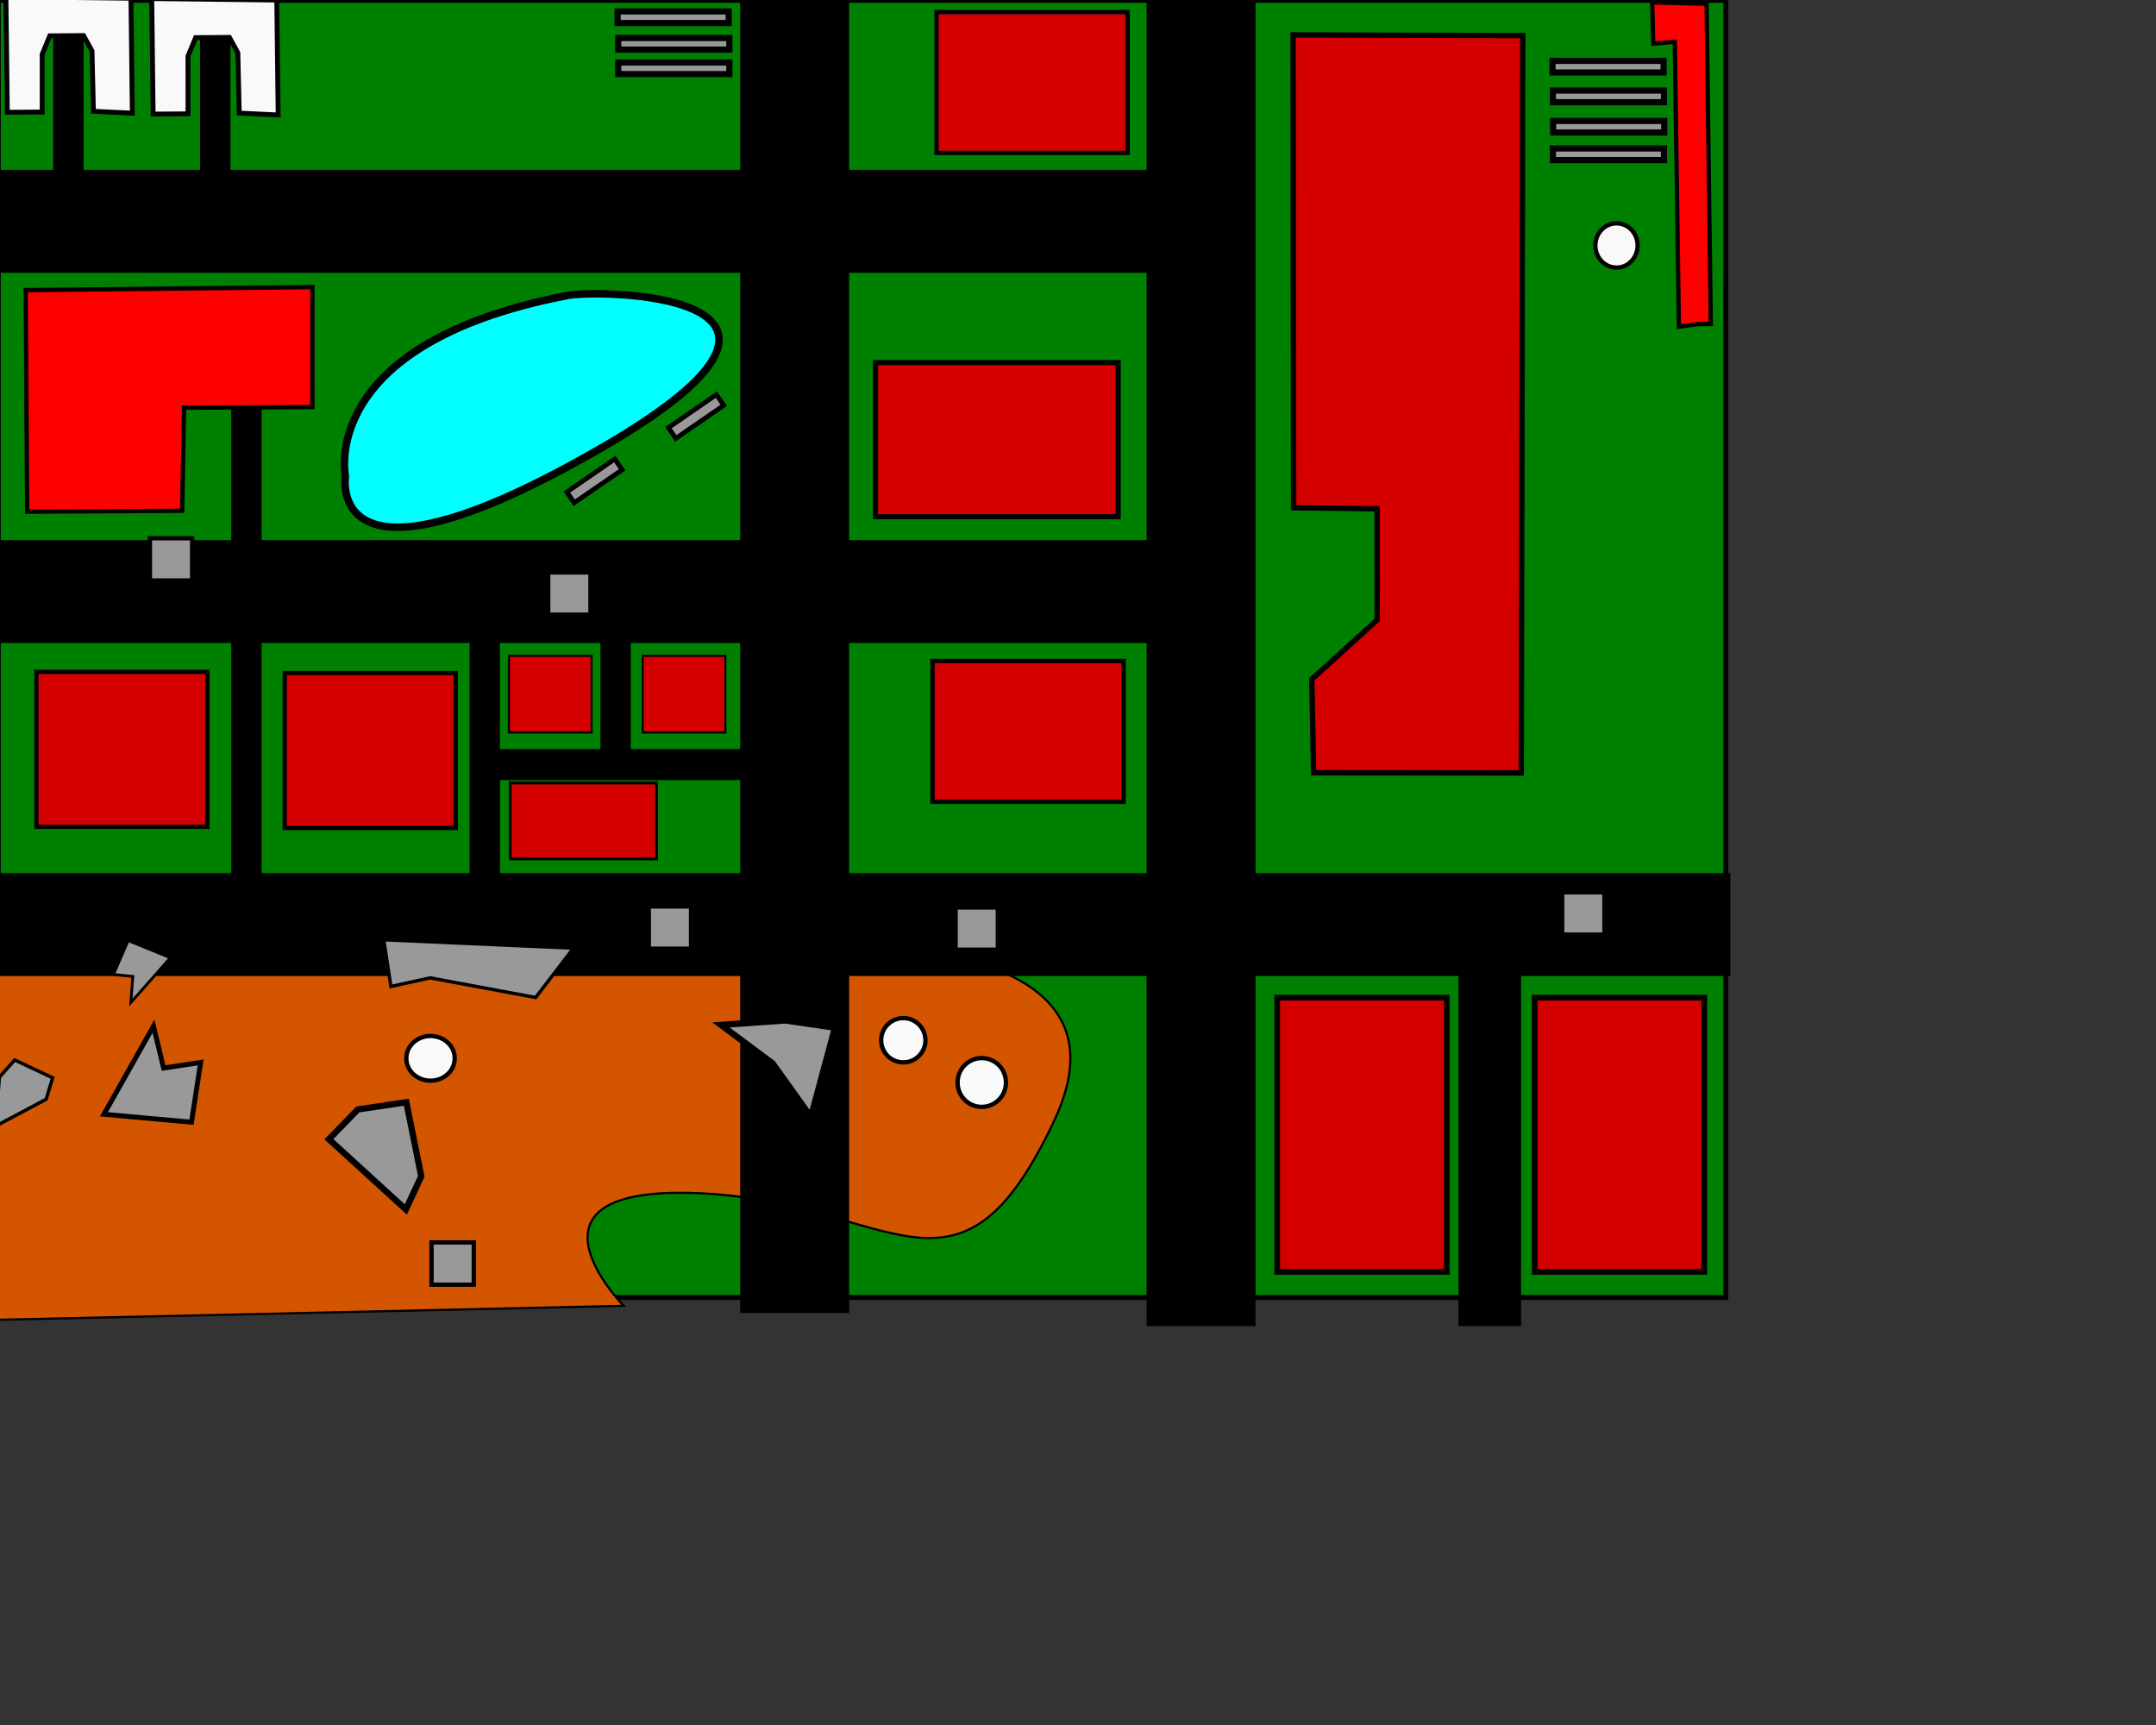 <?xml version="1.0" encoding="UTF-8" standalone="no"?>
<!-- Created with Inkscape (http://www.inkscape.org/) -->
<svg
   xmlns:ns="http://creativecommons.org/ns#"
   xmlns:dc="http://purl.org/dc/elements/1.1/"
   xmlns:cc="http://web.resource.org/cc/"
   xmlns:rdf="http://www.w3.org/1999/02/22-rdf-syntax-ns#"
   xmlns:svg="http://www.w3.org/2000/svg"
   xmlns="http://www.w3.org/2000/svg"
   xmlns:sodipodi="http://sodipodi.sourceforge.net/DTD/sodipodi-0.dtd"
   xmlns:inkscape="http://www.inkscape.org/namespaces/inkscape"
   width="1000"
   height="800"
   id="svg2"
   inkscape:label="Pozadí"
   sodipodi:version="0.32"
   inkscape:version="0.45.1"
   sodipodi:docbase="c:\data\javaprojects\Vivae\data\svg"
   sodipodi:docname="scenario2_resized.svg"
   inkscape:output_extension="org.inkscape.output.svg.inkscape"
   version="1.0">
  <rect width="100%" height="100%" fill="#333333" stroke="none"/>
  <defs
     id="defs3">
    <inkscape:perspective
       sodipodi:type="inkscape:persp3d"
       inkscape:vp_x="0 : 300 : 1"
       inkscape:vp_y="0 : 1000 : 0"
       inkscape:vp_z="800 : 300 : 1"
       inkscape:persp3d-origin="400 : 200 : 1"
       id="perspective2548" />
  </defs>
  <sodipodi:namedview
     id="base"
     pagecolor="#ffffff"
     bordercolor="#666666"
     borderopacity="1.0"
     inkscape:pageopacity="0.0"
     inkscape:pageshadow="2"
     inkscape:zoom="1.0716667"
     inkscape:cx="514.30498"
     inkscape:cy="341.58897"
     inkscape:document-units="px"
     inkscape:current-layer="layer3"
     inkscape:window-width="1280"
     inkscape:window-height="778"
     inkscape:window-x="0"
     inkscape:window-y="0"
     width="1000px"
     height="800px"
     showguides="true"
     inkscape:guide-bbox="true"
     showgrid="false"
     showborder="true" />
  <g
     inkscape:label="layer1"
     inkscape:groupmode="layer"
     id="layer1"
     style="display:inline">
    <rect
       style="opacity:1;fill:#008000;fill-opacity:1;fill-rule:nonzero;stroke:#000000;stroke-width:2.298;stroke-miterlimit:4;stroke-dasharray:none;stroke-opacity:1;display:inline"
       id="rect2445"
       width="801.257"
       height="601.568"
       x="-0.784"
       y="0.149"
       inkscape:label="grass" />
  </g>
  <g
     inkscape:groupmode="layer"
     id="layer2"
     inkscape:label="layer2"
     style="opacity:1;display:inline">
    <rect
       style="fill:#d40000;fill-opacity:1;fill-rule:nonzero;stroke:#000000;stroke-width:2.376;stroke-miterlimit:4;stroke-dasharray:none;stroke-opacity:1"
       id="rect2453"
       width="112.532"
       height="71.475"
       x="406.098"
       y="168.151"
       inkscape:label="fixed" />
    <rect
       style="fill:#d40000;fill-opacity:1;fill-rule:nonzero;stroke:#000000;stroke-width:2.016;stroke-miterlimit:4;stroke-dasharray:none;stroke-opacity:1"
       id="rect2455"
       width="88.631"
       height="65.303"
       x="432.512"
       y="306.54"
       inkscape:label="fixed" />
    <rect
       style="fill:#d40000;fill-opacity:1;fill-rule:nonzero;stroke:#000000;stroke-width:2.016;stroke-miterlimit:4;stroke-dasharray:none;stroke-opacity:1"
       id="rect2461"
       width="88.631"
       height="65.303"
       x="434.378"
       y="5.607"
       inkscape:label="fixed" />
    <path
       style="fill:#00ffff;fill-rule:evenodd;stroke:#000000;stroke-width:3.483px;stroke-linecap:butt;stroke-linejoin:miter;stroke-opacity:1"
       d="M 262.081,137.264 C 147.053,159.76 160.199,220.823 160.199,220.823 C 160.199,220.823 150.339,281.885 278.513,207.968 C 406.688,134.05 271.94,134.05 262.081,137.264 z "
       id="water"
       inkscape:label="water" />
    <rect
       style="fill:#999999;fill-opacity:1;fill-rule:nonzero;stroke:#000000;stroke-width:2.857;stroke-miterlimit:4;stroke-dasharray:none;stroke-opacity:1"
       id="rect2479"
       width="51.538"
       height="5.378"
       x="286.758"
       y="17.626"
       ry="0"
       inkscape:label="obstacle" />
    <rect
       style="fill:#999999;fill-opacity:1;fill-rule:nonzero;stroke:#000000;stroke-width:2.857;stroke-miterlimit:4;stroke-dasharray:none;stroke-opacity:1"
       id="rect2481"
       width="51.538"
       height="5.378"
       x="286.758"
       y="28.992"
       ry="0"
       inkscape:label="obstacle" />
    <path
       style="opacity:1;fill:#d45500;fill-rule:evenodd;stroke:#000000;stroke-width:1px;stroke-linecap:butt;stroke-linejoin:miter;stroke-opacity:1;display:inline"
       d="M -3.733,612.131 L -5.599,439.502 L 254.743,436.703 C 254.743,436.703 284.603,442.302 324.728,439.502 C 364.852,436.703 533.748,424.572 488.958,519.751 C 444.168,614.93 413.375,557.076 323.795,553.344 C 234.215,549.611 289.269,605.599 289.269,605.599 L -3.733,612.131 z "
       id="path2455"
       inkscape:label="sand" />
    <g
       id="g3304"
       inkscape:label="road">
      <rect
         y="405.91"
         x="-1.866"
         height="45.723"
         width="803.421"
         id="rect2447"
         style="fill:#000000;fill-opacity:1;fill-rule:nonzero;stroke:#000000;stroke-width:2;stroke-miterlimit:4;stroke-dasharray:none;stroke-opacity:1" />
      <rect
         y="-12.113"
         x="532.833"
         height="626.092"
         width="48.487"
         id="rect2449"
         style="fill:#000000;fill-opacity:1;fill-rule:nonzero;stroke:#000000;stroke-width:2.036;stroke-miterlimit:4;stroke-dasharray:none;stroke-opacity:1" />
      <rect
         y="-18.178"
         x="344.341"
         height="626.092"
         width="48.487"
         id="rect2451"
         style="fill:#000000;fill-opacity:1;fill-rule:nonzero;stroke:#000000;stroke-width:2.036;stroke-miterlimit:4;stroke-dasharray:none;stroke-opacity:1" />
      <rect
         inkscape:label="road"
         y="251.331"
         x="-0.613"
         height="46.016"
         width="581.63"
         id="rect2471"
         style="fill:#000000;fill-opacity:1;fill-rule:nonzero;stroke:#000000;stroke-width:1.707;stroke-miterlimit:4;stroke-dasharray:none;stroke-opacity:1" />
      <rect
         y="79.636"
         x="-2.479"
         height="46.016"
         width="581.63"
         id="rect2473"
         style="fill:#000000;fill-opacity:1;fill-rule:nonzero;stroke:#000000;stroke-width:1.707;stroke-miterlimit:4;stroke-dasharray:none;stroke-opacity:1" />
    </g>
    <rect
       style="fill:#999999;fill-opacity:1;fill-rule:nonzero;stroke:#000000;stroke-width:2.857;stroke-miterlimit:4;stroke-dasharray:none;stroke-opacity:1"
       id="rect2485"
       width="51.538"
       height="5.378"
       x="720.084"
       y="28.236"
       ry="0"
       inkscape:label="obstacle" />
    <rect
       style="fill:#999999;fill-opacity:1;fill-rule:nonzero;stroke:#000000;stroke-width:2.857;stroke-miterlimit:4;stroke-dasharray:none;stroke-opacity:1"
       id="rect2487"
       width="51.538"
       height="5.378"
       x="720.364"
       y="56.083"
       ry="0"
       inkscape:label="obstacle" />
    <rect
       style="fill:#999999;fill-opacity:1;fill-rule:nonzero;stroke:#000000;stroke-width:2.857;stroke-miterlimit:4;stroke-dasharray:none;stroke-opacity:1"
       id="rect2489"
       width="51.538"
       height="5.378"
       x="286.46"
       y="5.301"
       ry="0"
       inkscape:label="obstacle" />
    <rect
       style="fill:#999999;fill-opacity:1;fill-rule:nonzero;stroke:#000000;stroke-width:2.857;stroke-miterlimit:4;stroke-dasharray:none;stroke-opacity:1"
       id="rect2491"
       width="51.538"
       height="5.378"
       x="720.255"
       y="42.012"
       ry="0"
       inkscape:label="obstacle" />
    <rect
       style="fill:#999999;fill-opacity:1;fill-rule:nonzero;stroke:#000000;stroke-width:2.857;stroke-miterlimit:4;stroke-dasharray:none;stroke-opacity:1"
       id="rect2493"
       width="51.538"
       height="5.378"
       x="720.255"
       y="68.848"
       ry="0"
       inkscape:label="obstacle" />
    <path
       style="fill:#999999;fill-opacity:1;fill-rule:nonzero;stroke:#000000;stroke-width:2.192;stroke-miterlimit:4;stroke-opacity:1;display:inline"
       d="M 262.902,228.186 L 285.149,212.871 L 288.575,217.848 L 266.329,233.163 L 262.902,228.186 z "
       id="rect2432"
       inkscape:label="obstacle" />
    <path
       style="fill:#999999;fill-opacity:1;fill-rule:nonzero;stroke:#000000;stroke-width:2.192;stroke-miterlimit:4;stroke-opacity:1;display:inline"
       d="M 310.025,198.326 L 332.271,183.011 L 335.698,187.988 L 313.452,203.303 L 310.025,198.326 z "
       id="rect2434"
       inkscape:label="obstacle" />
    <rect
       style="fill:#000000;fill-opacity:1;fill-rule:nonzero;stroke:#000000;stroke-width:3.422;stroke-miterlimit:4;stroke-dasharray:none;stroke-opacity:1"
       id="rect2438"
       width="10.709"
       height="219.729"
       x="108.954"
       y="190.136"
       inkscape:label="road" />
    <rect
       style="opacity:1;fill:#d40000;fill-opacity:1;fill-rule:nonzero;stroke:#000000;stroke-width:2.65;stroke-miterlimit:4;stroke-dasharray:none;stroke-opacity:1;display:inline"
       id="rect2450"
       width="78.666"
       height="127.188"
       x="592.393"
       y="462.689"
       inkscape:label="fixed" />
    <rect
       style="opacity:1;fill:#d40000;fill-opacity:1;fill-rule:nonzero;stroke:#000000;stroke-width:2.65;stroke-miterlimit:4;stroke-dasharray:none;stroke-opacity:1;display:inline"
       id="rect2452"
       width="78.666"
       height="127.188"
       x="711.834"
       y="462.689"
       inkscape:label="fixed" />
    <rect
       style="fill:#000000;fill-opacity:1;fill-rule:nonzero;stroke:#000000;stroke-width:2;stroke-miterlimit:4;stroke-dasharray:none;stroke-opacity:1"
       id="rect2454"
       width="27.061"
       height="171.695"
       x="677.449"
       y="442.302"
       inkscape:label="road" />
    <path
       sodipodi:type="arc"
       style="fill:#f9f9f9;fill-opacity:1;fill-rule:nonzero;stroke:#000000;stroke-width:2;stroke-miterlimit:4;stroke-dasharray:none;stroke-opacity:1"
       id="path2501"
       sodipodi:cx="749.76672"
       sodipodi:cy="113.84137"
       sodipodi:rx="9.797823"
       sodipodi:ry="10.264385"
       d="M 759.565 113.841 A 9.798 10.264 0 1 1  739.969,113.841 A 9.798 10.264 0 1 1  759.565 113.841 z"
       inkscape:label="puck" />
    <path
       sodipodi:type="arc"
       style="fill:#f9f9f9;fill-opacity:1;fill-rule:nonzero;stroke:#000000;stroke-width:2;stroke-miterlimit:4;stroke-dasharray:none;stroke-opacity:1"
       id="path2503"
       sodipodi:cx="199.68896"
       sodipodi:cy="490.82425"
       sodipodi:rx="11.197512"
       sodipodi:ry="10.264385"
       d="M 210.886 490.824 A 11.198 10.264 0 1 1  188.491,490.824 A 11.198 10.264 0 1 1  210.886 490.824 z"
       inkscape:label="puck" />
    <path
       sodipodi:type="arc"
       style="fill:#f9f9f9;fill-opacity:1;fill-rule:nonzero;stroke:#000000;stroke-width:2;stroke-miterlimit:4;stroke-dasharray:none;stroke-opacity:1"
       id="path2505"
       sodipodi:cx="455.36548"
       sodipodi:cy="502.02176"
       sodipodi:rx="11.197512"
       sodipodi:ry="11.197512"
       d="M 466.563 502.022 A 11.198 11.198 0 1 1  444.168,502.022 A 11.198 11.198 0 1 1  466.563 502.022 z"
       inkscape:label="puck" />
    <path
       sodipodi:type="arc"
       style="fill:#f9f9f9;fill-opacity:1;fill-rule:nonzero;stroke:#000000;stroke-width:2;stroke-miterlimit:4;stroke-dasharray:none;stroke-opacity:1"
       id="path2507"
       sodipodi:cx="418.97357"
       sodipodi:cy="482.42612"
       sodipodi:rx="10.264385"
       sodipodi:ry="10.264385"
       d="M 429.238 482.426 A 10.264 10.264 0 1 1  408.709,482.426 A 10.264 10.264 0 1 1  429.238 482.426 z"
       inkscape:label="puck" />
    <path
       style="fill:#d40000;fill-opacity:1;fill-rule:nonzero;stroke:#000000;stroke-width:2;stroke-miterlimit:4;stroke-opacity:1;display:inline"
       d="M 16.863,311.597 L 96.179,311.597 L 96.179,383.448 L 16.863,383.448 L 16.863,311.597 z "
       id="rect2509"
       inkscape:label="fixed" />
    <path
       style="opacity:1;fill:#d40000;fill-opacity:1;fill-rule:nonzero;stroke:#000000;stroke-width:2;stroke-miterlimit:4;stroke-opacity:1;display:inline"
       d="M 132.037,312.131 L 211.353,312.131 L 211.353,383.981 L 132.037,383.981 L 132.037,312.131 z "
       id="path2512"
       inkscape:label="fixed" />
    <path
       style="opacity:1;fill:#d40000;fill-opacity:1;fill-rule:nonzero;stroke:#000000;stroke-width:0.978;stroke-miterlimit:4;stroke-opacity:1;display:inline"
       d="M 236.036,304.155 L 274.383,304.155 L 274.383,339.702 L 236.036,339.702 L 236.036,304.155 z "
       id="path2514"
       inkscape:label="fixed" />
    <rect
       style="opacity:1;fill:#000000;fill-opacity:1;fill-rule:nonzero;stroke:#000000;stroke-width:2.508;stroke-miterlimit:4;stroke-dasharray:none;stroke-opacity:1;display:inline"
       id="rect2516"
       width="11.563"
       height="109.32"
       x="219.071"
       y="297.734"
       inkscape:label="road" />
    <rect
       style="opacity:1;fill:#000000;fill-opacity:1;fill-rule:nonzero;stroke:#000000;stroke-width:2.716;stroke-miterlimit:4;stroke-dasharray:none;stroke-opacity:1;display:inline"
       id="rect2518"
       width="127.116"
       height="11.657"
       x="223.846"
       y="348.781"
       inkscape:label="road" />
    <path
       style="opacity:1;fill:#d40000;fill-opacity:1;fill-rule:nonzero;stroke:#000000;stroke-width:1.296;stroke-miterlimit:4;stroke-opacity:1;display:inline"
       d="M 236.662,363.1 L 304.551,363.1 L 304.551,398.33 L 236.662,398.33 L 236.662,363.1 z "
       id="path2520"
       inkscape:label="fixed" />
    <rect
       style="opacity:1;fill:#000000;fill-opacity:1;fill-rule:nonzero;stroke:#000000;stroke-width:2.347;stroke-miterlimit:4;stroke-dasharray:none;stroke-opacity:1;display:inline"
       id="rect2522"
       width="11.784"
       height="93.899"
       x="93.953"
       y="16.503"
       inkscape:label="road" />
    <rect
       style="opacity:1;fill:#000000;fill-opacity:1;fill-rule:nonzero;stroke:#000000;stroke-width:2.347;stroke-miterlimit:4;stroke-dasharray:none;stroke-opacity:1;display:inline"
       id="rect2526"
       width="11.784"
       height="93.899"
       x="25.834"
       y="10.904"
       inkscape:label="road" />
    <path
       style="opacity:1;fill:#d40000;fill-opacity:1;fill-rule:nonzero;stroke:#000000;stroke-width:0.978;stroke-miterlimit:4;stroke-opacity:1;display:inline"
       d="M 298.089,304.155 L 336.436,304.155 L 336.436,339.702 L 298.089,339.702 L 298.089,304.155 z "
       id="path2528"
       inkscape:label="fixed" />
    <rect
       style="opacity:1;fill:#000000;fill-opacity:1;fill-rule:nonzero;stroke:#000000;stroke-width:2.41;stroke-miterlimit:4;stroke-dasharray:none;stroke-opacity:1;display:inline"
       id="rect2530"
       width="11.661"
       height="100.087"
       x="279.706"
       y="259.615"
       inkscape:label="road" />
  </g>
  <g
     inkscape:groupmode="layer"
     id="layer3"
     inkscape:label="layer3"
     style="display:inline">
    <rect
       style="opacity:1;fill:#999999;fill-opacity:1;fill-rule:nonzero;stroke:#000000;stroke-width:2;stroke-miterlimit:4;stroke-dasharray:none;stroke-opacity:1;display:inline"
       id="rect3267"
       width="19.596"
       height="19.596"
       x="443.235"
       y="420.84"
       inkscape:label="robot" />
    <rect
       style="opacity:1;fill:#999999;fill-opacity:1;fill-rule:nonzero;stroke:#000000;stroke-width:2;stroke-miterlimit:4;stroke-dasharray:none;stroke-opacity:1;display:inline"
       id="rect3269"
       width="19.596"
       height="19.596"
       x="300.933"
       y="420.373"
       inkscape:label="robot" />
    <rect
       style="opacity:1;fill:#999999;fill-opacity:1;fill-rule:nonzero;stroke:#000000;stroke-width:2;stroke-miterlimit:4;stroke-dasharray:none;stroke-opacity:1;display:inline"
       id="rect3271"
       width="19.596"
       height="19.596"
       x="200.155"
       y="576.205"
       inkscape:label="robot" />
    <path
       style="fill:#999999;fill-opacity:1;fill-rule:nonzero;stroke:#000000;stroke-width:2.28;stroke-miterlimit:4;stroke-opacity:1"
       d="M 48.203,516.766 L 71.192,475.901 L 75.884,495.326 L 93.063,492.723 L 88.821,520.431 L 48.203,516.766 z "
       id="path3381"
       sodipodi:nodetypes="cccccc"
       inkscape:label="obstacle" />
    <path
       style="fill:#999999;fill-opacity:1;fill-rule:nonzero;stroke:#000000;stroke-width:1.556;stroke-miterlimit:4;stroke-opacity:1;display:inline"
       d="M 181.312,457.497 L 177.994,435.837 L 265.994,439.724 L 248.446,462.607 L 199.486,453.509 L 181.312,457.497 z "
       id="path3396"
       sodipodi:nodetypes="cccccc"
       inkscape:label="obstacle" />
    <path
       style="fill:#999999;fill-opacity:1;fill-rule:nonzero;stroke:#000000;stroke-width:2.923;stroke-miterlimit:4;stroke-opacity:1;display:inline"
       d="M 358.35,493.178 L 334.411,475.334 L 364.173,473.233 L 387.287,476.611 L 376.133,518.037 L 358.35,493.178 z "
       id="path3398"
       sodipodi:nodetypes="cccccc"
       inkscape:label="obstacle" />
    <path
       style="fill:#999999;fill-opacity:1;fill-rule:nonzero;stroke:#000000;stroke-width:2.904;stroke-miterlimit:4;stroke-opacity:1;display:inline"
       d="M 188.474,511.181 L 195.385,545.541 L 188.235,560.915 L 152.552,528.329 L 165.991,514.527 L 188.474,511.181 z "
       id="path2439"
       sodipodi:nodetypes="cccccc"
       inkscape:label="obstacle" />
    <path
       style="fill:#999999;fill-opacity:1;fill-rule:nonzero;stroke:#000000;stroke-width:1.556;stroke-miterlimit:4;stroke-opacity:1;display:inline"
       d="M 24.415,499.847 L 21.426,509.777 L -2.062,522.263 L -0.274,499.576 L 6.817,491.597 L 24.415,499.847 z "
       id="path2443"
       sodipodi:nodetypes="cccccc"
       inkscape:label="obstacle"
       inkscape:transform-center-y="6.5318818" />
    <path
       style="fill:#999999;fill-opacity:1;fill-rule:nonzero;stroke:#000000;stroke-width:1.284;stroke-miterlimit:4;stroke-opacity:1;display:inline"
       d="M 79.026,444.167 L 60.68,464.951 L 61.627,452.841 L 52.638,451.921 L 59.431,436.208 L 79.026,444.167 z "
       id="path2447"
       sodipodi:nodetypes="cccccc"
       inkscape:label="obstacle" />
    <path
       style="fill:#ff0000;fill-opacity:1;fill-rule:nonzero;stroke:#000000;stroke-width:2;stroke-miterlimit:4;stroke-opacity:1"
       d="M 11.911,134.545 L 144.892,133.153 L 144.906,188.811 L 85.373,189.056 L 84.481,236.881 L 12.601,237.293 L 11.911,134.545 z "
       id="path2444"
       sodipodi:nodetypes="ccccccc"
       inkscape:label="fixed" />
    <path
       style="fill:#ff0000;fill-opacity:1;fill-rule:nonzero;stroke:#000000;stroke-width:2;stroke-miterlimit:4;stroke-opacity:1;display:inline"
       d="M 766.784,20.239 L 766.328,1.118 L 791.536,1.722 L 793.496,150.211 L 787.058,150.333 L 778.701,151.502 L 776.805,19.411 L 766.784,20.239 z "
       id="path2448"
       sodipodi:nodetypes="cccccccc"
       inkscape:label="fixed" />
    <path
       style="fill:#d40000;fill-opacity:1;fill-rule:nonzero;stroke:#000000;stroke-width:2.494;stroke-miterlimit:4;stroke-opacity:1"
       d="M 638.76,287.499 L 638.712,235.962 L 600.003,235.452 L 599.755,16.19 L 706.298,16.481 L 705.594,358.494 L 609.277,358.376 L 608.433,315.025 L 638.76,287.499 z "
       id="path2440"
       sodipodi:nodetypes="ccccccccc"
       inkscape:label="fixed" />
    <path
       style="fill:#f9f9f9;fill-opacity:1;fill-rule:nonzero;stroke:#000000;stroke-width:2.259;stroke-miterlimit:4;stroke-opacity:1"
       d="M 43.328,51.615 L 42.675,23.643 L 38.767,16.501 L 23.096,16.618 L 19.553,25.222 L 19.571,51.956 L 3.392,52.073 L 2.744,-1.508 L 60.742,-0.824 L 61.387,52.479 L 43.328,51.615 z "
       id="path2490"
       sodipodi:nodetypes="ccccccccccc"
       inkscape:label="fixed" />
    <path
       style="fill:#f9f9f9;fill-opacity:1;fill-rule:nonzero;stroke:#000000;stroke-width:2.259;stroke-miterlimit:4;stroke-opacity:1;display:inline"
       d="M 110.964,52.457 L 110.312,24.485 L 106.403,17.343 L 90.733,17.46 L 87.189,26.064 L 87.207,52.798 L 71.028,52.915 L 70.381,-0.666 L 128.378,0.018 L 129.024,53.32 L 110.964,52.457 z "
       id="path2493"
       sodipodi:nodetypes="ccccccccccc"
       inkscape:label="fixed" />
    <rect
       style="opacity:1;fill:#999999;fill-opacity:1;fill-rule:nonzero;stroke:#000000;stroke-width:2;stroke-miterlimit:4;stroke-dasharray:none;stroke-opacity:1;display:inline"
       id="rect2456"
       width="19.596"
       height="19.596"
       x="254.277"
       y="265.474"
       inkscape:label="robot" />
    <rect
       style="opacity:1;fill:#999999;fill-opacity:1;fill-rule:nonzero;stroke:#000000;stroke-width:2;stroke-miterlimit:4;stroke-dasharray:none;stroke-opacity:1;display:inline"
       id="rect2458"
       width="19.596"
       height="19.596"
       x="724.572"
       y="413.841"
       inkscape:label="robot" />
    <rect
       style="opacity:1;fill:#999999;fill-opacity:1;fill-rule:nonzero;stroke:#000000;stroke-width:2;stroke-miterlimit:4;stroke-dasharray:none;stroke-opacity:1;display:inline"
       id="rect2460"
       width="19.596"
       height="19.596"
       x="69.518"
       y="249.611"
       inkscape:label="robot" />
  </g>
</svg>
